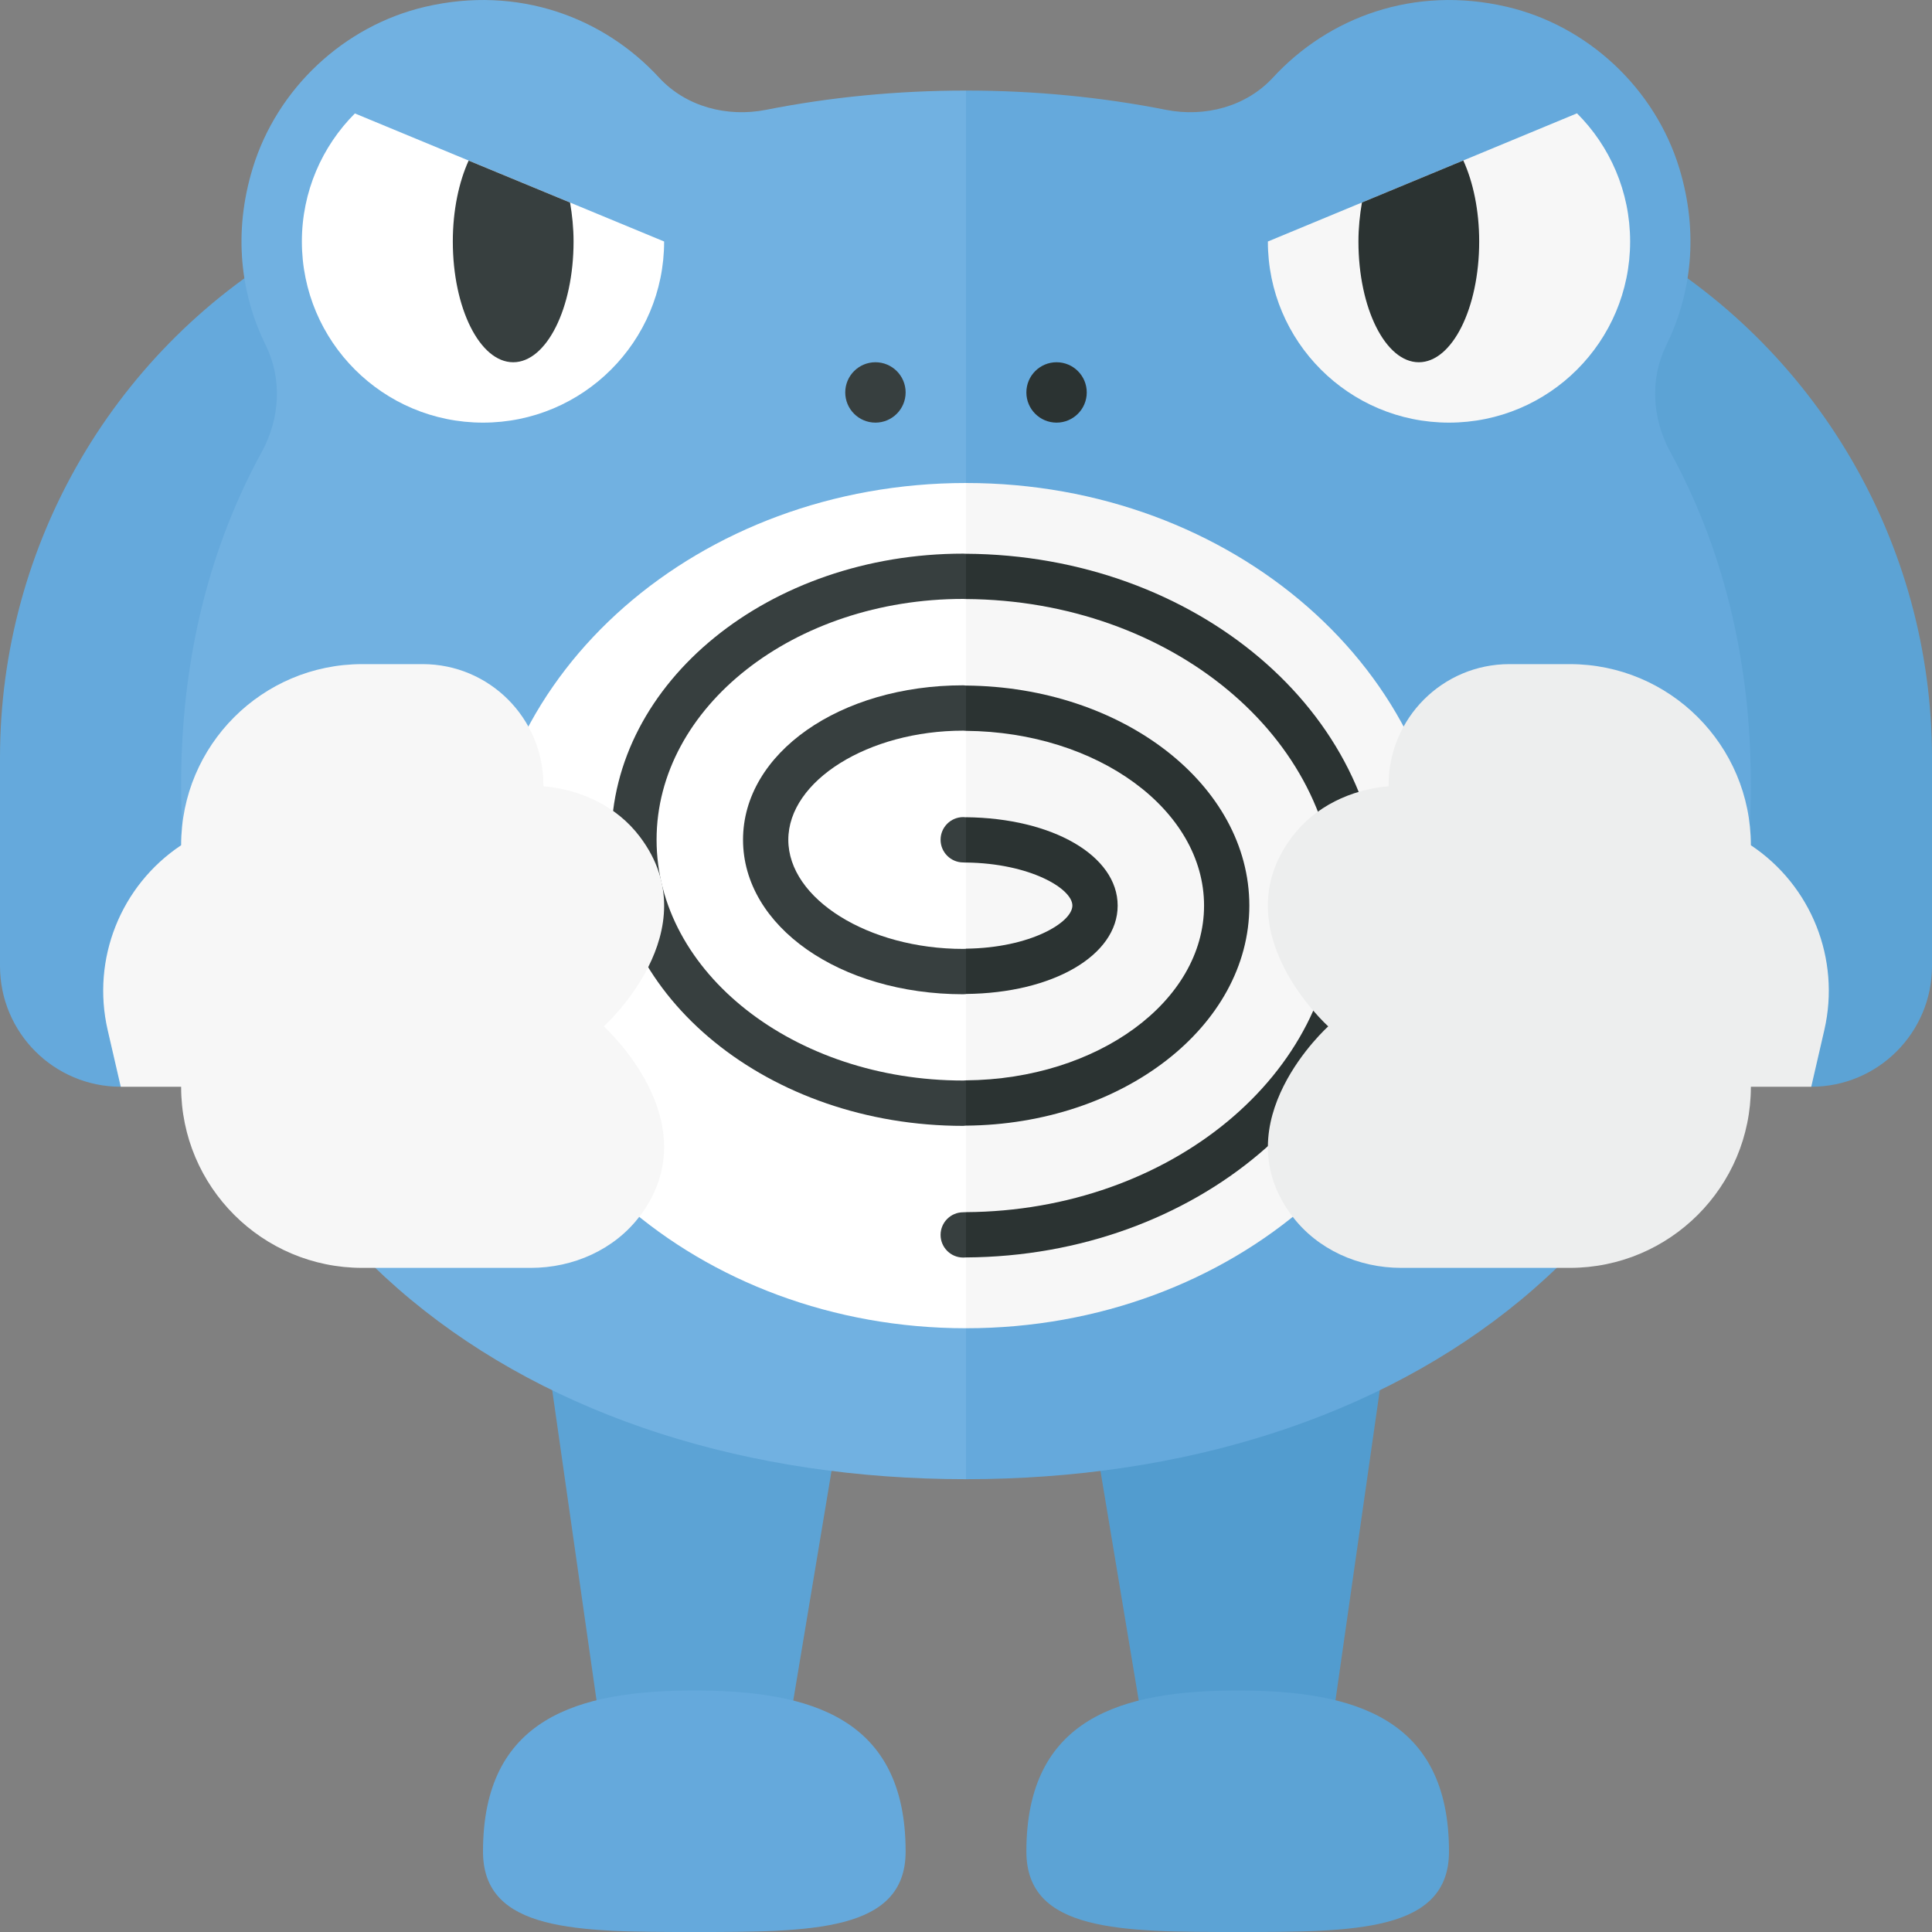 <?xml version="1.0" encoding="utf-8"?>
<!-- Generator: Adobe Illustrator 23.0.2, SVG Export Plug-In . SVG Version: 6.00 Build 0)  -->
<svg version="1.1" xmlns="http://www.w3.org/2000/svg" xmlns:xlink="http://www.w3.org/1999/xlink" x="0px" y="0px" width="32px"
	 height="32px" viewBox="0 0 32 32" enable-background="new 0 0 32 32" xml:space="preserve">
<rect x="0" y="0" width="32" height="32" fill="#808080" stroke="none"/>
<g id="icons">
	<g>
		<path fill="#5CA3D5" d="M30,18c1.105,0,2-0.895,2-2v-3.451C32,9.006,30.089,5.737,27,4l0,0v3.312L30,18z"/>
		<path fill="#65A9DC" d="M2,18c-1.105,0-2-0.895-2-2l0-3.451C0,9.006,1.911,5.737,5,4l0,0v3.312L2,18z"/>
		<polygon fill="#529CCF" points="23,22 22,29 19,29 18,23 		"/>
		<polygon fill="#5CA3D5" points="9,22 10,29 13,29 14,23 		"/>
		<path fill="#5CA3D5" d="M17,30.667C17,32,18.567,32,20.5,32s3.5,0,3.5-1.333C24,28.458,22.433,28,20.5,28S17,28.458,17,30.667z"/>
		<path fill="#65A9DC" d="M15,30.667C15,32,13.433,32,11.5,32S8,32,8,30.667C8,28.458,9.567,28,11.5,28S15,28.458,15,30.667z"/>
		<path fill="#71B1E1" d="M10.916,1.285c-0.921-1-2.336-1.531-3.872-1.173C5.699,0.425,4.587,1.466,4.185,2.788
			C3.858,3.861,3.985,4.874,4.403,5.722c0.274,0.557,0.233,1.214-0.065,1.759C3.485,9.037,3,10.879,3,13c0,7.41,5.82,11.5,13,11.5
			v-23c-1.146,0-2.255,0.11-3.312,0.319C12.044,1.946,11.361,1.768,10.916,1.285z"/>
		<path fill="#65A9DC" d="M27.597,5.722c0.417-0.848,0.544-1.861,0.218-2.934c-0.402-1.321-1.514-2.363-2.859-2.676
			c-1.536-0.358-2.951,0.174-3.872,1.173c-0.445,0.483-1.129,0.661-1.772,0.534C18.255,1.61,17.146,1.5,16,1.5v23
			c7.18,0,13-4.09,13-11.5c0-2.121-0.485-3.963-1.337-5.519C27.365,6.936,27.324,6.279,27.597,5.722z"/>
		<path fill="#F7F7F7" d="M27,4c0,1.657-1.343,3-3,3s-3-1.343-3-3l5.12-2.123C26.664,2.42,27,3.171,27,4z"/>
		<path fill="#FFFFFF" d="M11,4c0,1.657-1.343,3-3,3S5,5.657,5,4c0-0.828,0.336-1.578,0.878-2.121L11,4z"/>
		<g>
			<path fill="#F7F7F7" d="M16,8c4.418,0,8,3.134,8,7c0,3.866-3.582,7-8,7V8z"/>
			<path fill="#FFFFFF" d="M8,15c0-3.866,3.582-7,8-7v14C11.582,22,8,18.866,8,15z"/>
			<g>
				<path fill="#2B3332" d="M18.512,15c0,0.827-1.077,1.45-2.512,1.463v-0.75c1.06-0.012,1.762-0.433,1.762-0.714
					S17.06,14.299,16,14.286v-0.75C17.434,13.55,18.512,14.173,18.512,15z"/>
				<path fill="#2B3332" d="M20.693,15c0,1.999-2.102,3.624-4.693,3.644v-0.75c2.178-0.018,3.943-1.308,3.943-2.894
					c0-1.587-1.766-2.877-3.943-2.895v-0.75C18.592,11.375,20.693,13,20.693,15z"/>
				<path fill="#2B3332" d="M16,20.077c3.381-0.021,6.125-2.289,6.125-5.077S19.381,9.942,16,9.922v-0.75
					c3.795,0.021,6.875,2.626,6.875,5.828c0,3.201-3.08,5.806-6.875,5.827V20.077z"/>
			</g>
			<g>
				<path fill="#373F3F" d="M15.579,13.909c0-0.207,0.168-0.375,0.375-0.375c0.016,0,0.03,0.002,0.046,0.003v0.75
					c-0.016,0-0.03-0.002-0.046-0.002C15.747,14.284,15.579,14.116,15.579,13.909z"/>
				<path fill="#373F3F" d="M12.307,13.909c0-1.435,1.603-2.558,3.647-2.558c0.016,0,0.03,0.003,0.046,0.004v0.75
					c-0.016,0-0.03-0.003-0.046-0.003c-1.57,0-2.897,0.828-2.897,1.808s1.327,1.807,2.897,1.807c0.016,0,0.03-0.002,0.046-0.002
					v0.75c-0.016,0-0.03,0.003-0.046,0.003C13.909,16.466,12.307,15.343,12.307,13.909z"/>
				<path fill="#373F3F" d="M15.579,20.454c0-0.207,0.168-0.375,0.375-0.375c0.016,0,0.03-0.002,0.046-0.002v0.75
					c-0.015,0-0.03,0.002-0.046,0.002C15.747,20.829,15.579,20.661,15.579,20.454z"/>
				<path fill="#373F3F" d="M15.954,9.17c0.016,0,0.03,0.002,0.046,0.002v0.75c-0.015,0-0.03-0.002-0.046-0.002
					c-2.801,0-5.079,1.79-5.079,3.989s2.278,3.988,5.079,3.988c0.016,0,0.03-0.003,0.046-0.003v0.75
					c-0.016,0-0.03,0.004-0.046,0.004c-3.214,0-5.829-2.126-5.829-4.738C10.125,11.296,12.74,9.17,15.954,9.17z"/>
			</g>
		</g>
		<circle fill="#373F3F" cx="14.5" cy="6.5" r="0.5"/>
		<circle fill="#2B3332" cx="17.5" cy="6.5" r="0.5"/>
		<path fill="#F7F7F7" d="M6,11h1c1.105,0,2,0.895,2,2v0.023c0.625,0.054,1.22,0.334,1.599,0.837C11.772,15.414,10,17,10,17
			s1.771,1.586,0.599,3.14C10.178,20.699,9.493,21,8.793,21H6c-1.657,0-3-1.343-3-3H2l-0.217-0.941C1.513,15.885,1.998,14.667,3,14
			l0,0C3,12.343,4.343,11,6,11z"/>
		<path fill="#EDEEEE" d="M26,11h-1c-1.105,0-2,0.895-2,2v0.023c-0.625,0.054-1.22,0.334-1.599,0.837C20.228,15.414,22,17,22,17
			s-1.771,1.586-0.599,3.14c0.421,0.559,1.106,0.86,1.806,0.86H26c1.657,0,3-1.343,3-3h1l0.217-0.941
			C30.487,15.885,30.002,14.667,29,14l0,0C29,12.343,27.657,11,26,11z"/>
		<path fill="#2B3332" d="M24.237,2.658l-1.679,0.696C22.523,3.558,22.5,3.773,22.5,4c0,1.105,0.448,2,1,2s1-0.895,1-2
			C24.5,3.481,24.399,3.013,24.237,2.658z"/>
		<path fill="#373F3F" d="M7.5,4c0,1.105,0.448,2,1,2s1-0.895,1-2c0-0.227-0.023-0.442-0.058-0.645l-1.68-0.695
			C7.601,3.015,7.5,3.482,7.5,4z"/>
	</g>
</g>
<g id="labels">
</g>
</svg>
